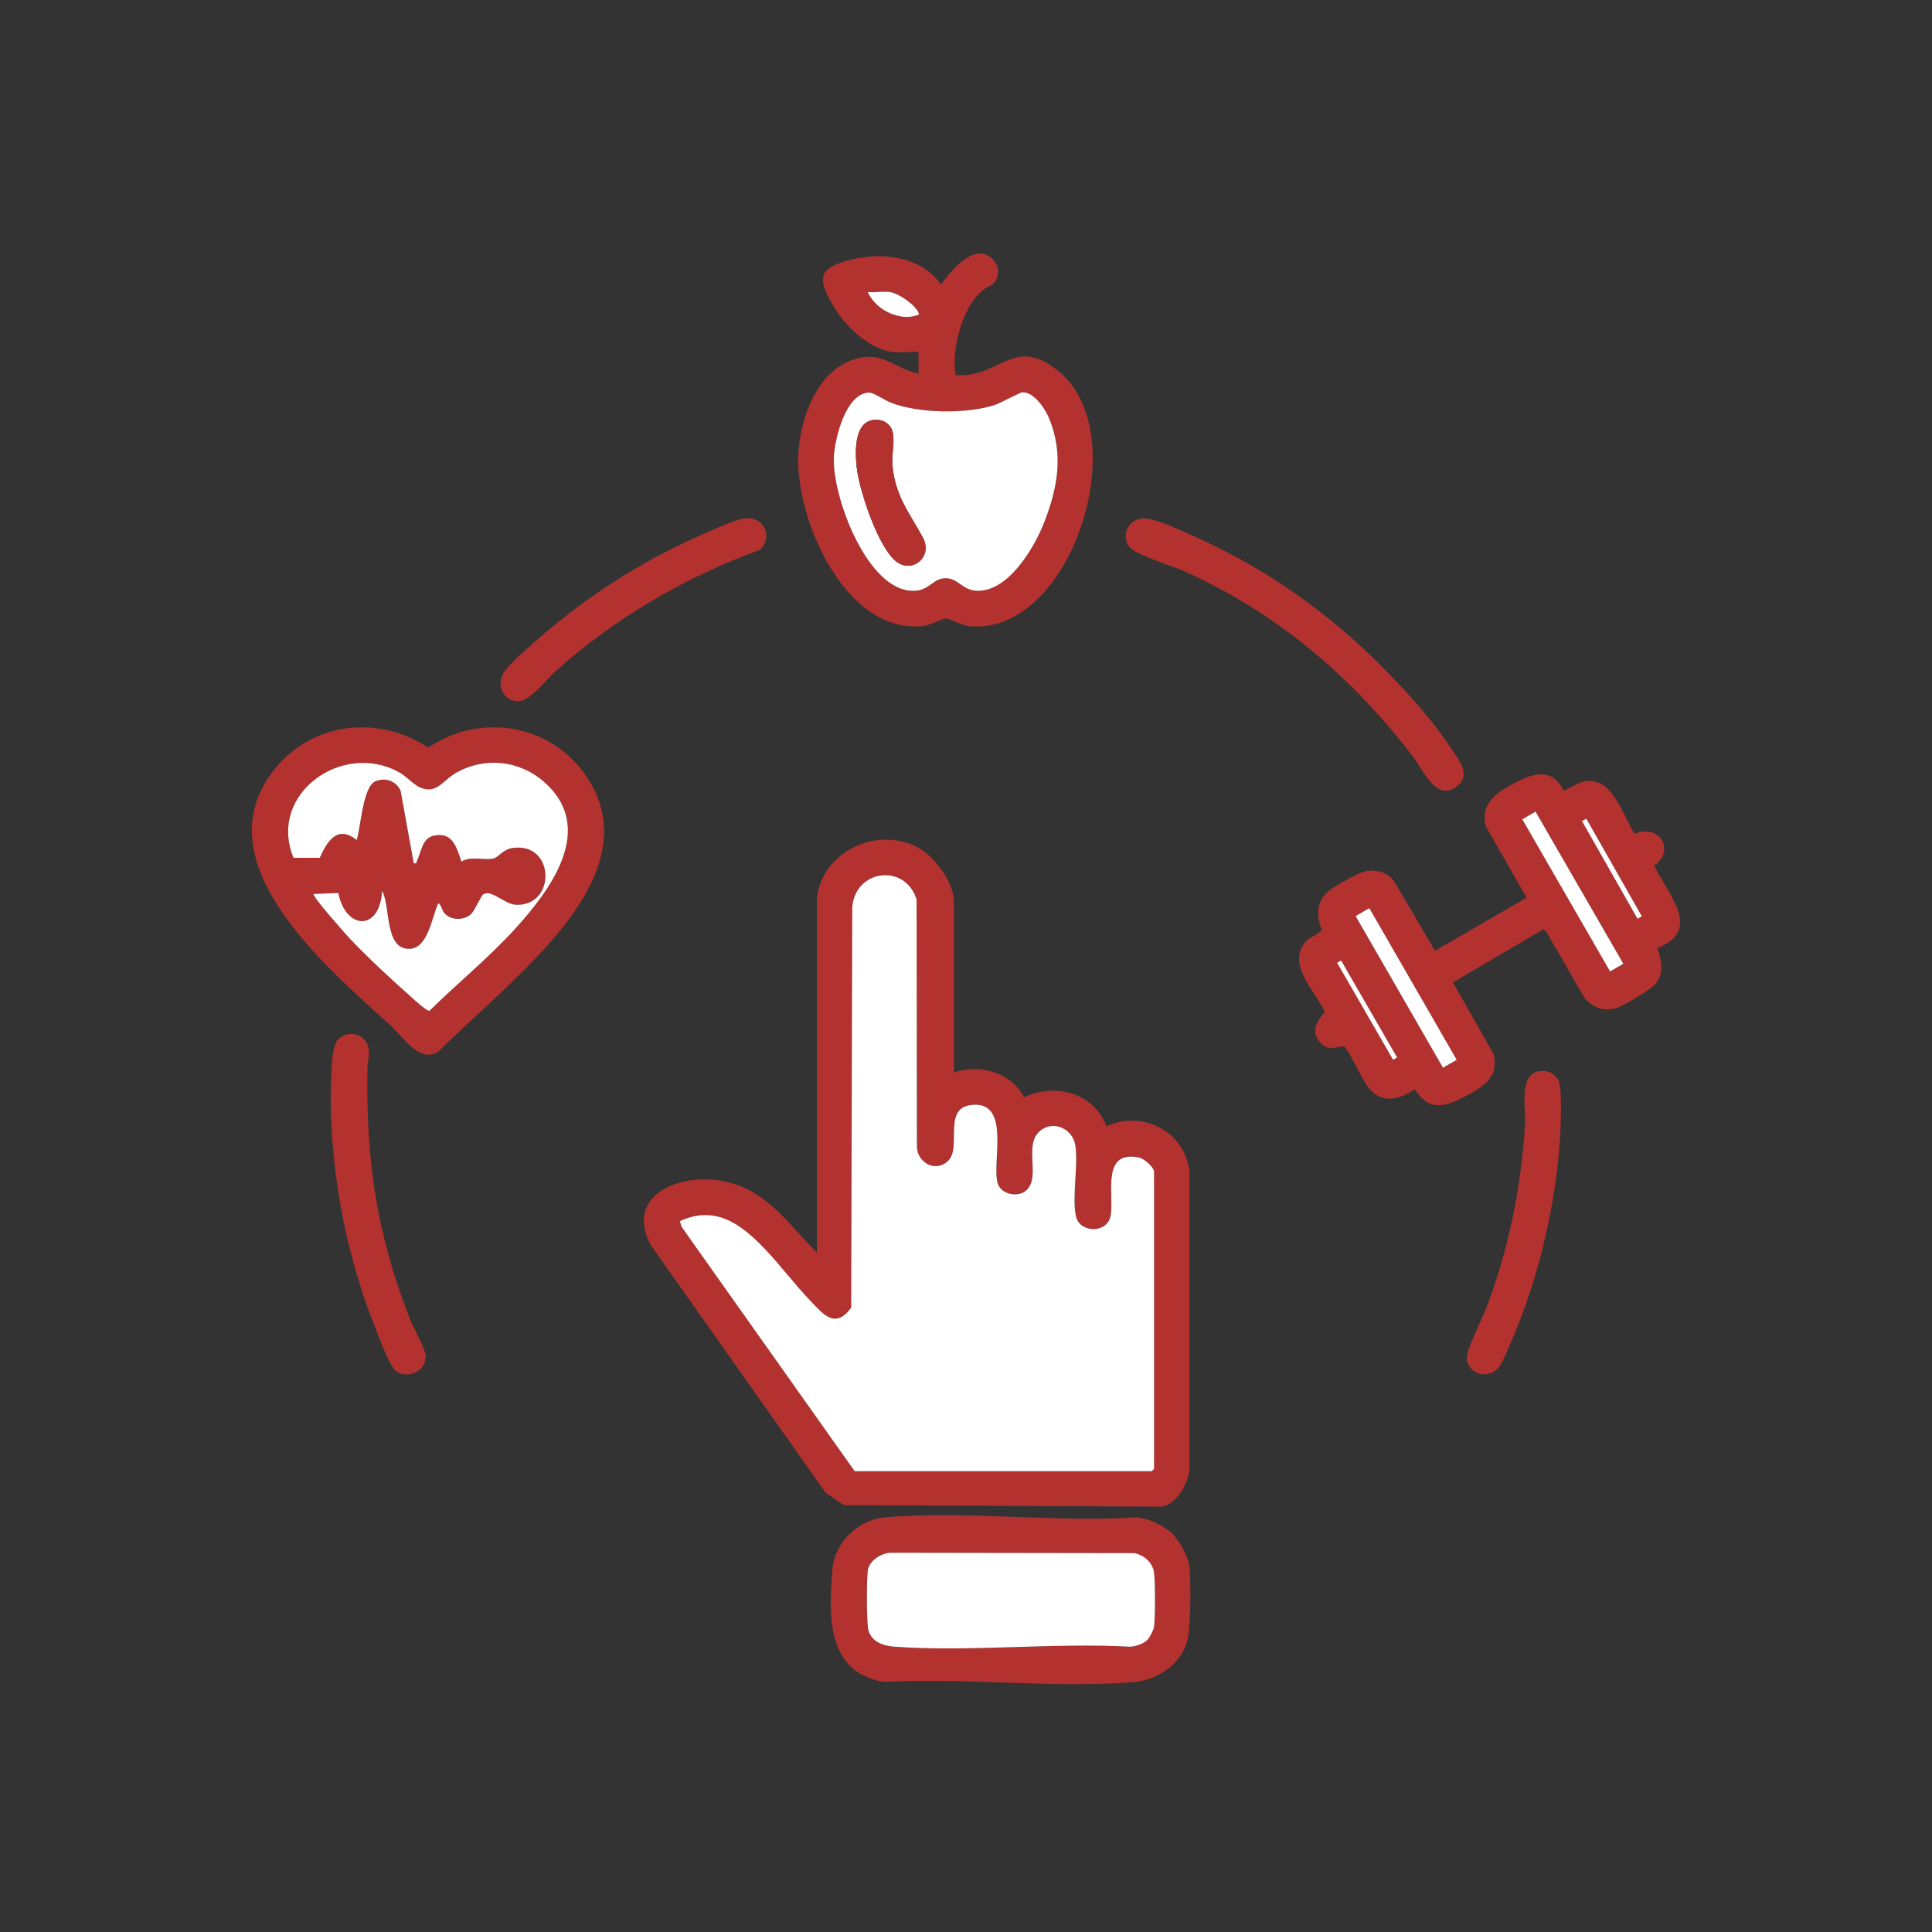 <svg width="304" height="304" viewBox="0 0 304 304" fill="none" xmlns="http://www.w3.org/2000/svg">
<rect x="0" y="0" width="304" height="304" fill="#333333" stroke="none"/>
<path d="M57.256 163.508C58.624 164.939 57.839 166.598 57.811 168.14C57.572 182.605 59.254 194.057 64.487 207.508C65.005 208.842 66.869 212.121 66.971 213.259C67.219 215.995 63.472 217.307 61.931 215.325C60.913 214.016 59.288 209.568 58.608 207.812C53.797 195.391 51.309 180.526 52.24 167.169C52.311 166.133 52.513 164.29 53.214 163.54C54.262 162.42 56.204 162.404 57.256 163.505V163.508Z" fill="#B3322F"/>
<path d="M116.862 81.615C119.998 81.001 121.825 84.239 119.582 86.513C107.686 90.88 96.813 97.202 87.374 105.652C85.876 106.992 83.326 110.566 81.266 110.333C78.961 110.076 78.052 107.548 79.383 105.652C80.41 104.191 83.713 101.365 85.196 100.081C92.309 93.902 100.66 88.529 109.259 84.661C111.12 83.823 115.05 81.968 116.865 81.612L116.862 81.615Z" fill="#B3322F"/>
<path d="M78.996 156.02C75.73 159.165 72.305 162.162 69.088 165.366C66.132 167.538 63.476 163.207 61.46 161.365C51.62 152.372 31.476 135.714 43.189 121.06C49.16 113.59 59.515 112.442 67.391 117.642C76.046 111.779 87.744 114.164 92.986 123.3C100.093 135.686 87.179 148.144 78.996 156.02ZM49.347 140.662C48.977 140.935 54.673 147.306 55.154 147.812C58.079 150.889 61.662 154.184 64.844 157.013C65.325 157.441 67.171 159.15 67.584 159.041C72.013 154.677 76.896 150.722 81.081 146.115C86.698 139.936 93.898 130.245 85.547 122.983C81.62 119.568 76.154 119.056 71.647 121.665C70.267 122.462 69.091 124.125 67.636 124.205C65.567 124.32 64.497 122.465 62.791 121.519C53.814 116.522 42.051 125.012 46.182 134.979L50.315 134.973C51.478 132.333 53.116 129.755 56.121 132.184C56.764 130.208 57.071 123.74 59.093 122.921C60.675 122.282 62.322 122.89 63.033 124.429L65.09 135.816C65.722 135.928 65.465 135.726 65.595 135.472C66.246 134.191 66.398 131.917 68.167 131.511C71.213 130.81 71.827 133.279 72.6 135.578C74.116 134.6 76.319 135.475 77.755 135.044C78.456 134.833 79.157 133.617 80.73 133.418C87.396 132.575 87.471 142.625 81.205 142.365C79.353 142.287 77.389 139.923 76.034 140.714C75.757 140.876 74.647 143.302 74.15 143.792C73.059 144.871 70.952 144.856 69.929 143.692C69.491 143.196 69.47 142.418 68.964 142.117C67.943 144.245 67.388 149.192 64.441 149.298C60.449 149.441 61.472 142.532 60.117 140.178C59.782 146.512 54.437 146.425 53.224 140.516L49.34 140.662H49.347Z" fill="#B3322F"/>
<path d="M49.346 140.662L53.23 140.516C54.443 146.425 59.791 146.512 60.123 140.178C61.478 142.529 60.454 149.437 64.447 149.298C67.394 149.192 67.946 144.245 68.969 142.117C69.472 142.417 69.497 143.196 69.934 143.692C70.958 144.859 73.064 144.871 74.156 143.792C74.656 143.298 75.763 140.873 76.039 140.714C77.395 139.923 79.358 142.29 81.21 142.365C87.476 142.625 87.402 132.572 80.736 133.418C79.163 133.617 78.462 134.833 77.761 135.044C76.328 135.475 74.122 134.6 72.605 135.577C71.83 133.279 71.215 130.813 68.172 131.511C66.407 131.917 66.252 134.194 65.601 135.472C65.47 135.729 65.728 135.928 65.095 135.816L63.038 124.429C62.328 122.89 60.681 122.282 59.099 122.921C57.076 123.74 56.769 130.208 56.127 132.184C53.121 129.755 51.483 132.333 50.32 134.973L46.188 134.979C42.056 125.012 53.819 116.522 62.796 121.519C64.499 122.468 65.57 124.32 67.642 124.205C69.097 124.125 70.272 122.462 71.653 121.665C76.163 119.059 81.626 119.571 85.553 122.983C93.904 130.245 86.704 139.933 81.086 146.115C76.898 150.722 72.016 154.677 67.589 159.041C67.173 159.15 65.331 157.441 64.85 157.013C61.664 154.183 58.084 150.889 55.159 147.812C54.678 147.306 48.983 140.938 49.352 140.662H49.346Z" fill="white"/>
<path d="M128.546 141.264C129.396 134.129 137.588 130.146 143.969 133.106C146.9 134.464 150.102 138.689 150.102 141.99V168.754C154.265 167.361 159.014 168.705 161.154 172.65C166 170.346 172.182 171.952 174.09 177.229C179.822 174.62 186.451 178.008 187.168 184.367V231.13C187.05 233.36 185.046 236.85 182.689 237.067L132.771 236.825L129.895 234.856L102.426 195.959C98.22 188.133 106.726 184.677 113.336 185.775C120.561 186.976 123.759 192.382 128.543 197.091V141.261L128.546 141.264ZM134.48 231.49H181.228L181.591 231.127V184.379C181.591 183.647 180.012 182.295 179.236 182.133C172.989 180.837 175.489 188.486 174.695 191.529C174.025 194.095 169.828 193.983 169.294 191.346C168.667 188.244 169.663 183.57 169.217 180.281C168.85 177.58 165.689 176.143 163.583 177.998C161.083 180.201 163.707 184.987 161.617 187.174C160.326 188.524 157.537 187.987 156.991 186.206C156.027 183.073 159.002 173.705 153.371 173.82C148.005 173.928 151.498 180.508 149.143 182.692C147.121 184.568 144.23 182.862 144.276 180.266L144.226 141.559C142.53 135.876 134.65 136.664 134.101 142.7L133.928 205.746C131.4 209.223 129.532 206.77 127.448 204.601C124.966 202.017 122.788 199.064 120.313 196.477C116.625 192.621 112.542 189.541 106.968 192.147L107.263 193.059L134.477 231.484L134.48 231.49Z" fill="#B3322F"/>
<path d="M134.478 231.49L107.263 193.065L106.969 192.153C112.543 189.55 116.622 192.627 120.314 196.483C122.789 199.07 124.967 202.023 127.448 204.607C129.533 206.776 131.4 209.233 133.929 205.752L134.102 142.706C134.651 136.67 142.534 135.882 144.227 141.565L144.277 180.272C144.227 182.868 147.118 184.574 149.144 182.698C151.499 180.514 148.003 173.934 153.372 173.826C159.002 173.711 156.028 183.079 156.992 186.212C157.541 187.993 160.33 188.53 161.617 187.18C163.708 184.993 161.084 180.207 163.584 178.004C165.687 176.149 168.848 177.589 169.217 180.287C169.664 183.576 168.668 188.25 169.295 191.352C169.829 193.989 174.026 194.101 174.696 191.535C175.49 188.492 172.989 180.843 179.237 182.139C180.016 182.301 181.591 183.653 181.591 184.385V231.133L181.228 231.496H134.481L134.478 231.49Z" fill="white"/>
<path d="M184.408 241.265C185.521 242.313 186.936 244.882 187.137 246.408C187.423 248.592 187.383 256.645 186.725 258.549C185.5 262.101 181.982 264.393 178.328 264.685C165.743 265.681 151.83 263.944 139.105 264.651C130.063 263.162 130.404 254.43 130.953 247.106C131.282 242.723 134.946 239.127 139.31 238.752C151.911 237.666 166.047 239.59 178.808 238.752C180.685 238.913 183.04 239.98 184.408 241.268V241.265ZM180.536 258.05C180.871 257.715 181.495 256.539 181.572 256.058C181.796 254.641 181.796 248.79 181.572 247.369C181.33 245.815 179.987 244.702 178.501 244.385L140.045 244.326C138.643 244.444 136.906 245.49 136.584 246.923C136.329 248.058 136.363 255.044 136.59 256.26C136.971 258.313 138.926 258.984 140.762 259.114C152.761 259.958 165.736 258.453 177.841 259.114C178.681 259.086 179.944 258.642 180.533 258.053L180.536 258.05Z" fill="#B3322F"/>
<path d="M180.533 258.05C179.944 258.639 178.682 259.08 177.841 259.111C165.737 258.45 152.761 259.958 140.762 259.111C138.926 258.98 136.972 258.31 136.59 256.257C136.364 255.041 136.329 248.052 136.584 246.92C136.903 245.49 138.644 244.441 140.046 244.323L178.502 244.382C179.988 244.699 181.331 245.812 181.573 247.366C181.796 248.787 181.796 254.638 181.573 256.055C181.495 256.536 180.875 257.712 180.537 258.047L180.533 258.05Z" fill="white"/>
<path d="M140.54 55.399C136.597 54.9 132.791 51.134 130.93 47.812C128.818 44.037 128.631 42.331 133.204 41.04C138.39 39.579 144.684 40.113 148.047 44.741C149.359 43.029 151.943 39.774 154.341 39.883C155.808 39.948 157.288 41.549 157.037 43.053C156.714 44.97 155.722 44.787 154.589 45.715C151.394 48.327 149.666 55.071 150.352 59.032C150.944 59.044 151.543 59.066 152.136 59.004C157.837 58.418 160.03 53.203 166.448 58.312C178.863 68.192 168.53 100.289 152.402 98.515C151.304 98.394 149.424 97.32 148.77 97.32C148.28 97.32 146.418 98.363 145.354 98.487C132.953 99.945 124.999 81.422 125.629 71.251C125.964 65.822 128.473 58.629 134.051 56.662C138.772 54.996 140.332 57.838 144.532 58.787V55.396C143.264 55.282 141.769 55.551 140.537 55.396L140.54 55.399ZM140.056 45.954C139.008 45.792 137.637 46.072 136.545 45.954C137.007 47.08 138.108 48.203 139.132 48.817C140.553 49.67 142.594 50.225 144.207 49.614C144.393 49.543 144.7 49.657 144.532 49.23C144.036 47.955 141.384 46.158 140.056 45.954ZM136.703 61.768C133.024 61.951 131.327 69.11 131.206 71.98C130.958 77.948 136.138 92.053 142.981 92.922C146.08 93.316 146.533 91.178 148.531 90.995C150.681 90.8 151.307 92.822 153.612 92.956C158.637 93.244 162.782 86.141 164.342 82.108C166.433 76.695 167.37 71.49 165.13 65.931C164.51 64.389 162.763 61.684 160.88 61.724C160.486 61.734 157.53 63.387 156.59 63.7C152.16 65.189 144.467 65.065 140.112 63.334C139.256 62.993 137.398 61.734 136.703 61.768Z" fill="#B3322F"/>
<path d="M136.701 61.768C137.399 61.734 139.254 62.993 140.11 63.334C144.468 65.065 152.158 65.189 156.588 63.7C157.525 63.384 160.484 61.731 160.878 61.724C162.761 61.687 164.508 64.389 165.128 65.931C167.368 71.49 166.431 76.695 164.34 82.108C162.783 86.141 158.635 93.241 153.61 92.956C151.308 92.826 150.682 90.8 148.529 90.995C146.528 91.178 146.078 93.316 142.979 92.922C136.133 92.053 130.953 77.948 131.204 71.98C131.325 69.111 133.022 61.948 136.701 61.768ZM137.203 66.111C134.154 66.737 134.548 72.002 134.917 74.341C135.451 77.743 138.317 86.46 141.152 88.452C143.64 90.198 146.807 87.596 145.222 84.624C143.131 80.706 140.851 78.088 140.42 73.196C140.265 71.418 140.966 68.927 140.296 67.507C139.75 66.347 138.46 65.85 137.203 66.111Z" fill="white"/>
<path d="M140.058 45.954C141.386 46.159 144.038 47.955 144.535 49.23C144.702 49.658 144.395 49.543 144.209 49.614C142.593 50.225 140.555 49.67 139.134 48.817C138.11 48.203 137.009 47.08 136.547 45.954C137.639 46.072 139.01 45.793 140.058 45.954Z" fill="white"/>
<path d="M137.206 66.111C138.465 65.853 139.752 66.35 140.298 67.507C140.965 68.927 140.267 71.418 140.422 73.196C140.854 78.088 143.134 80.706 145.224 84.624C146.813 87.596 143.642 90.198 141.155 88.452C138.319 86.46 135.453 77.747 134.919 74.341C134.553 71.999 134.156 66.737 137.206 66.111Z" fill="#B3322F"/>
<path d="M217.768 105.212C221.59 109.089 225.427 113.321 228.443 117.912C229.646 119.748 231.585 122.019 229.078 123.833C225.945 126.101 223.904 121.113 222.384 119.128C212.7 106.474 201.194 96.65 186.605 89.993C184.53 89.047 179.716 87.617 178.22 86.51C175.962 84.838 177.395 81.094 180.693 81.618C182.641 81.925 187.055 84.003 189.028 84.906C199.792 89.844 209.486 96.805 217.772 105.209L217.768 105.212Z" fill="#B3322F"/>
<path d="M242.079 168.568C243.367 168.304 244.766 168.86 245.268 170.113C245.777 171.379 245.616 175.979 245.544 177.607C245.073 188.632 242.101 201.502 237.584 211.55C237.113 212.602 236.365 214.649 235.615 215.393C233.974 217.028 231.129 216.209 230.806 213.864C230.62 212.509 233.211 207.564 233.85 205.879C237.383 196.57 239.38 186.83 239.961 176.869C240.103 174.431 238.955 169.21 242.079 168.571V168.568Z" fill="#B3322F"/>
<path d="M246.03 124.429C248.145 123.467 249.246 122.261 251.694 123.244C254.141 124.227 255.851 129.051 257.191 131.195C261.05 129.56 263.724 133.772 260.299 136.192C262.253 140.603 268.101 146.28 260.817 149.159C261.372 151.299 261.94 152.785 260.516 154.789C259.924 155.623 255.267 158.393 254.216 158.66C252.271 159.15 250.655 158.539 249.355 157.072L243.238 146.472L242.797 146.258L228.621 154.584L235.014 165.847C235.895 169.492 233.441 170.972 230.69 172.436C227.529 174.118 224.905 175.026 222.64 171.409C219.963 173.106 217.336 173.807 215.161 170.926C214.472 170.014 212.034 165.004 211.637 164.752C210.899 164.287 209.174 165.807 207.632 163.921C206.209 162.181 207.245 160.652 208.454 159.234C206.997 155.961 202.489 151.922 205.34 148.293C206.137 147.282 207.242 147.269 207.977 146.305C207.071 143.938 207.111 141.754 209.233 140.073C210.167 139.331 214.082 137.144 215.149 137.03C216.774 136.853 218.362 137.306 219.346 138.646L225.801 149.599L240.216 141.255L233.792 130.013C232.802 126.144 235.939 124.429 238.845 122.94C241.724 121.467 244.435 121.054 246.036 124.432L246.03 124.429ZM241.622 127.699L239.534 128.902L253.347 152.838L255.435 151.634L241.622 127.699ZM249.597 128.794L248.918 129.181L257.662 144.546L258.342 144.158L249.597 128.794ZM215.462 142.914L213.303 144.158L227.051 168.022L229.21 166.778L215.462 142.914ZM211.023 151.11L210.393 151.473L219.212 166.744L219.842 166.381L211.023 151.11Z" fill="#B3322F"/>
<path d="M215.463 142.901L213.305 144.145L227.054 168.007L229.212 166.763L215.463 142.901Z" fill="white"/>
<path d="M241.619 127.71L239.531 128.915L253.345 152.851L255.433 151.646L241.619 127.71Z" fill="white"/>
<path d="M249.601 128.812L248.922 129.198L257.665 144.564L258.344 144.177L249.601 128.812Z" fill="white"/>
<path d="M211.022 151.126L210.391 151.491L219.208 166.763L219.839 166.399L211.022 151.126Z" fill="white"/>
</svg>

